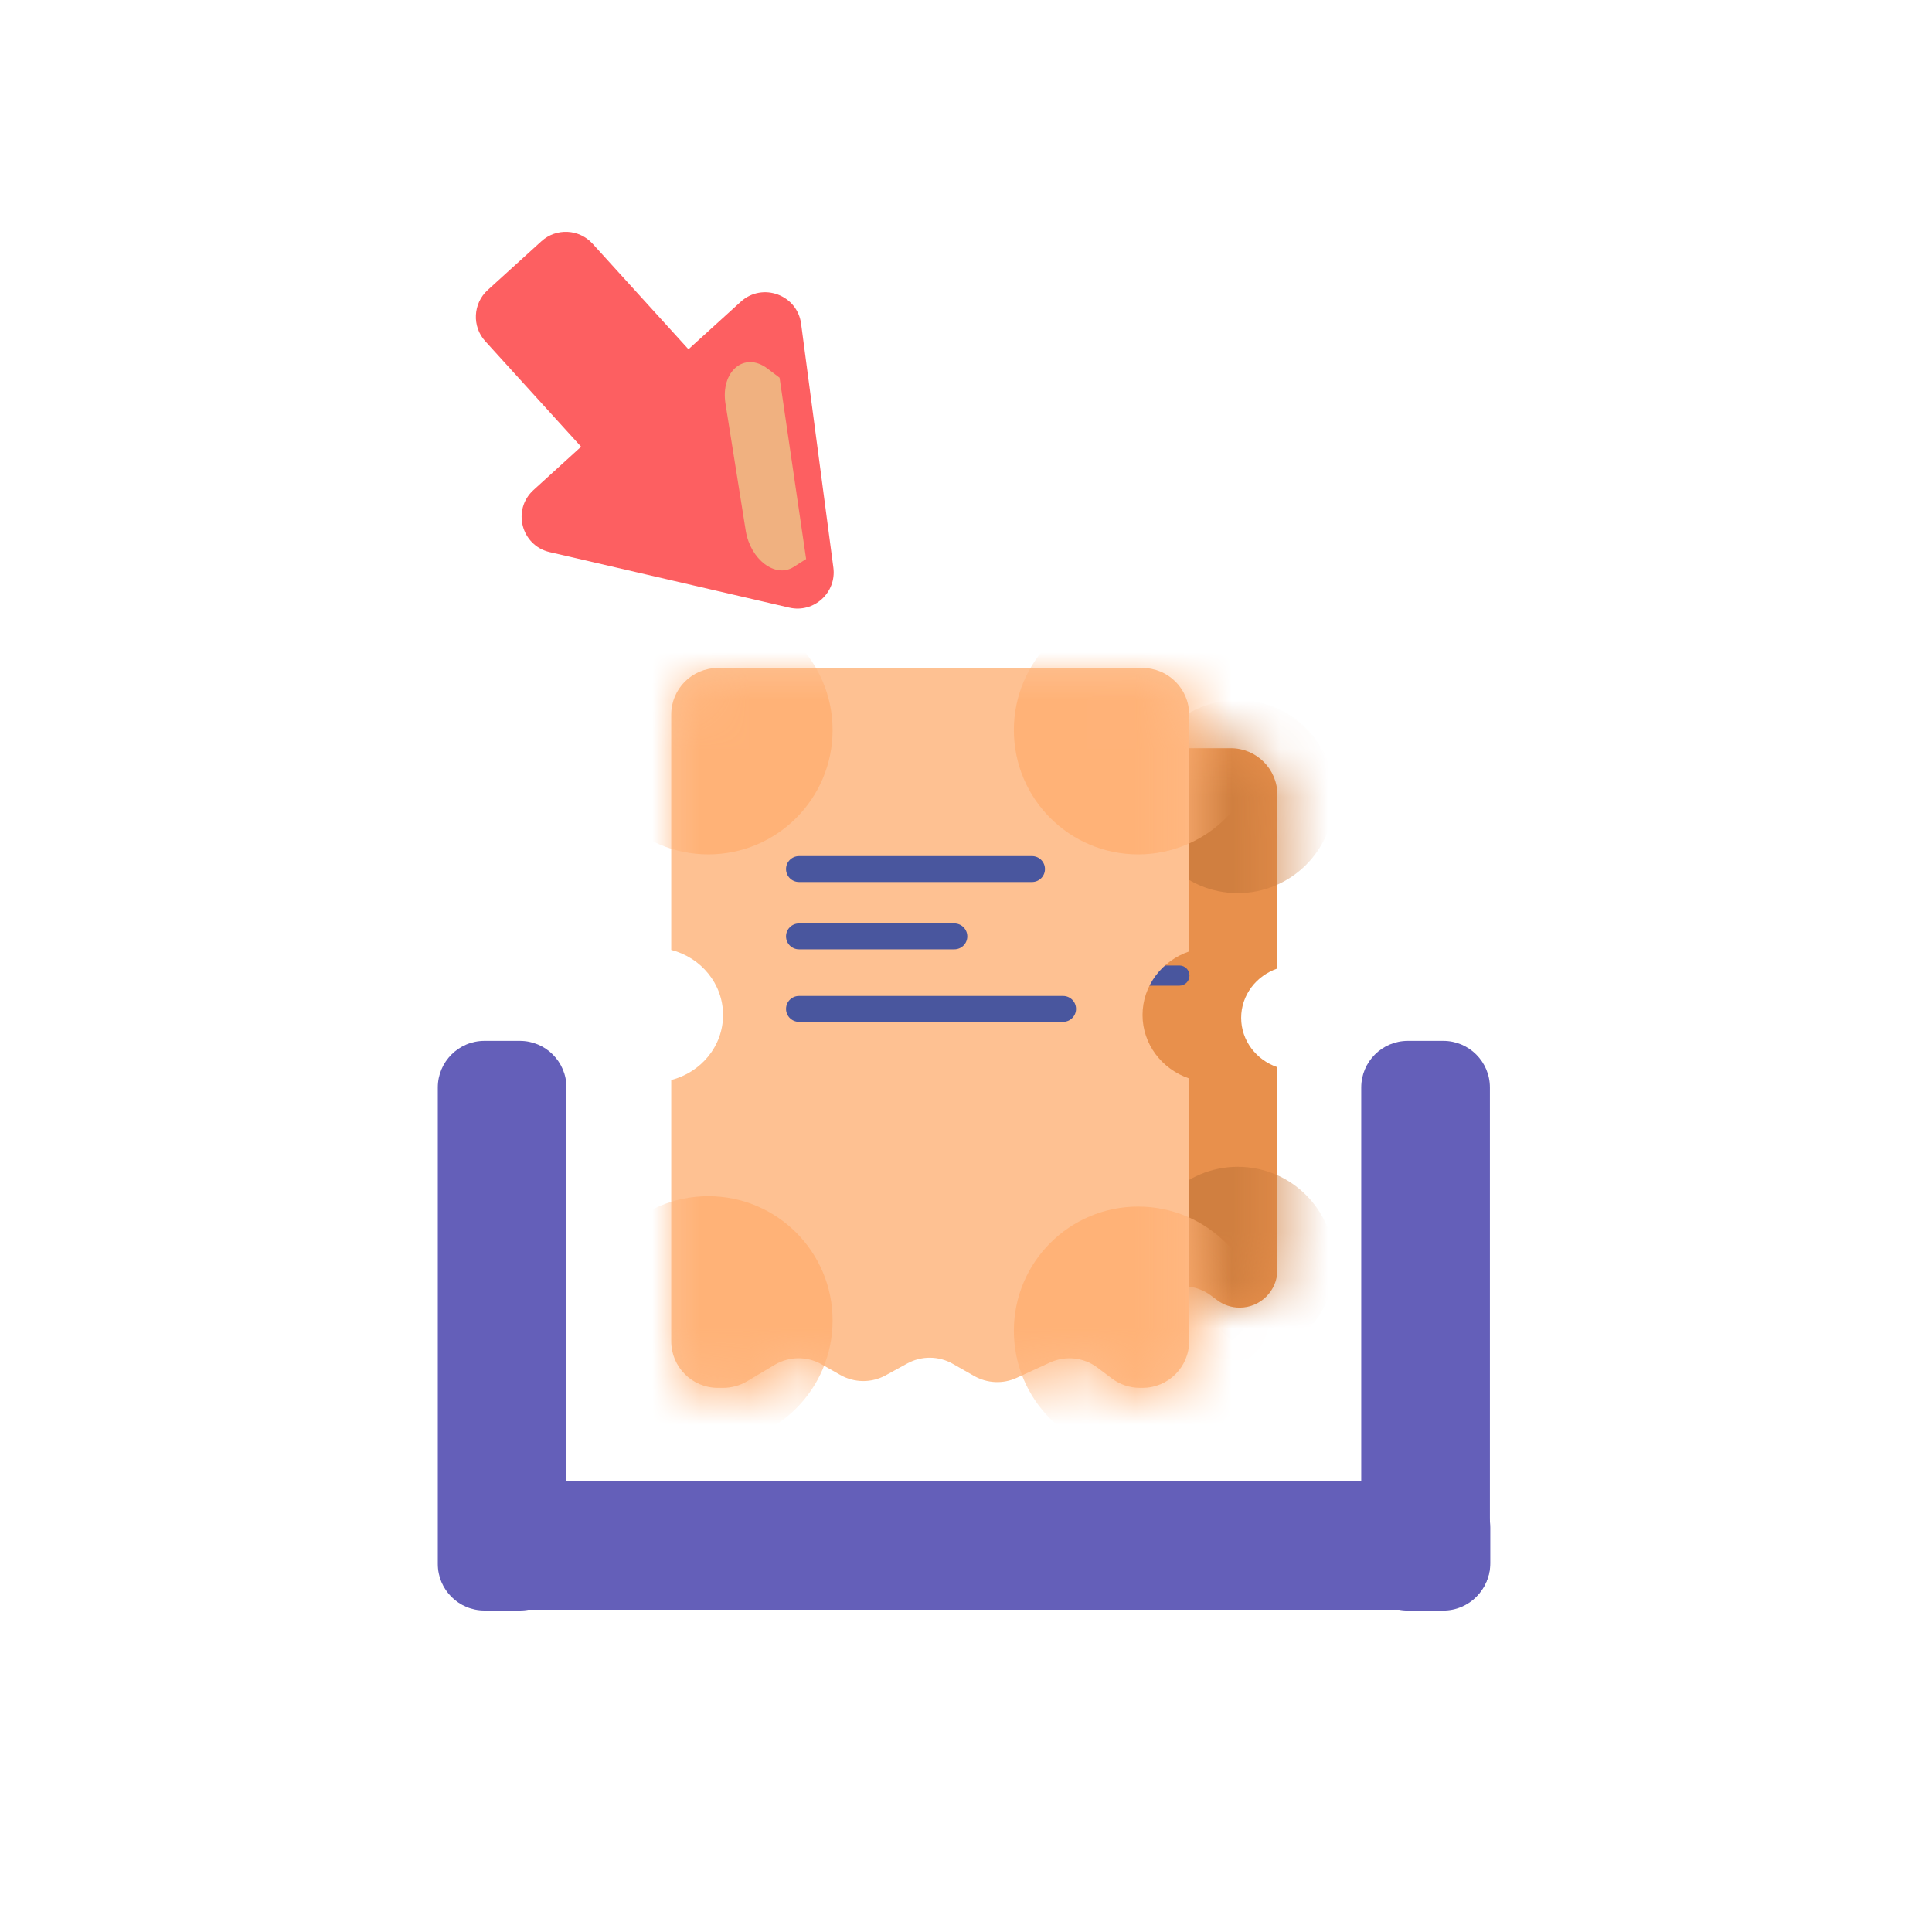 <svg width="40" height="40" viewBox="0 0 40 40" fill="none" xmlns="http://www.w3.org/2000/svg">
<path d="M0 20C0 8.954 8.954 0 20 0V0C31.046 0 40 8.954 40 20V20C40 31.046 31.046 40 20 40V40C8.954 40 0 31.046 0 20V20Z"/>
<path d="M9.064 22.515C9.064 21.982 9.497 21.55 10.03 21.55H10.763C11.296 21.55 11.728 21.982 11.728 22.515V32.38C11.728 32.913 11.296 33.344 10.763 33.344H10.03C9.497 33.344 9.064 32.913 9.064 32.38V22.515Z" fill="#645FB9"/>
<path d="M28.183 22.515C28.183 21.982 28.615 21.55 29.148 21.55H29.882C30.415 21.55 30.847 21.982 30.847 22.515V32.38C30.847 32.913 30.415 33.345 29.882 33.345H29.148C28.615 33.345 28.183 32.913 28.183 32.38V22.515Z" fill="#645FB9"/>
<path d="M29.89 30.664C30.422 30.664 30.855 31.096 30.855 31.629L30.855 32.363C30.855 32.896 30.422 33.328 29.89 33.328L10.037 33.328C9.504 33.328 9.072 32.896 9.072 32.363L9.072 31.629C9.072 31.096 9.504 30.664 10.037 30.664L29.89 30.664Z" fill="#645FB9"/>
<path fill-rule="evenodd" clip-rule="evenodd" d="M26.447 26.292C26.447 26.723 26.097 27.073 25.666 27.073C25.497 27.073 25.332 27.018 25.197 26.916L25.074 26.824C24.79 26.611 24.413 26.571 24.091 26.719L23.773 26.866C23.49 26.996 23.162 26.981 22.891 26.827L22.749 26.746C22.458 26.58 22.101 26.577 21.807 26.738L21.671 26.813C21.377 26.974 21.02 26.971 20.729 26.805L20.644 26.757C20.342 26.585 19.971 26.588 19.673 26.766L19.349 26.958C19.223 27.033 19.078 27.073 18.931 27.073C18.48 27.073 18.114 26.707 18.114 26.256L18.114 22.12C18.594 21.996 18.948 21.575 18.948 21.073C18.948 20.572 18.594 20.151 18.114 20.027L18.114 16.456C18.114 15.923 18.546 15.491 19.079 15.491L25.482 15.491C26.015 15.491 26.447 15.923 26.447 16.456L26.447 20.052C26.01 20.201 25.697 20.602 25.697 21.073C25.697 21.545 26.01 21.946 26.447 22.095L26.447 26.292Z" fill="#E8904C"/>
<mask id="mask0" mask-type="alpha" maskUnits="userSpaceOnUse" x="18" y="15" width="9" height="13">
<path fill-rule="evenodd" clip-rule="evenodd" d="M26.46 26.292C26.46 26.723 26.111 27.073 25.679 27.073C25.51 27.073 25.346 27.018 25.211 26.916L25.087 26.824C24.804 26.611 24.427 26.571 24.105 26.719L23.786 26.866C23.503 26.996 23.175 26.981 22.905 26.827L22.763 26.746C22.472 26.58 22.115 26.577 21.821 26.738L21.684 26.813C21.39 26.974 21.034 26.971 20.742 26.805L20.657 26.757C20.356 26.585 19.985 26.588 19.686 26.766L19.363 26.958C19.236 27.033 19.092 27.073 18.945 27.073C18.494 27.073 18.128 26.707 18.128 26.256L18.128 22.12C18.608 21.996 18.961 21.575 18.961 21.073C18.961 20.572 18.608 20.151 18.128 20.027L18.128 16.456C18.128 15.923 18.56 15.491 19.093 15.491L25.495 15.491C26.028 15.491 26.46 15.923 26.46 16.456L26.46 20.052C26.023 20.201 25.71 20.602 25.71 21.073C25.71 21.545 26.023 21.946 26.46 22.095L26.46 26.292Z" fill="#FFB277"/>
</mask>
<g mask="url(#mask0)">
<path d="M16.711 25.99C16.711 24.886 17.607 23.99 18.711 23.99C19.816 23.99 20.711 24.886 20.711 25.99C20.711 27.095 19.816 27.99 18.711 27.99C17.607 27.99 16.711 27.095 16.711 25.99Z" fill="#FFB277"/>
<path d="M16.711 16.491C16.711 15.387 17.607 14.491 18.711 14.491C19.816 14.491 20.711 15.387 20.711 16.491C20.711 17.596 19.816 18.491 18.711 18.491C17.607 18.491 16.711 17.596 16.711 16.491Z" fill="#FFB277"/>
<path d="M23.627 16.491C23.627 15.387 24.523 14.491 25.627 14.491C26.732 14.491 27.627 15.387 27.627 16.491C27.627 17.596 26.732 18.491 25.627 18.491C24.523 18.491 23.627 17.596 23.627 16.491Z" fill="#D07F40"/>
<path d="M23.628 26.157C23.628 25.052 24.523 24.157 25.627 24.157C26.732 24.157 27.627 25.052 27.627 26.157C27.627 27.261 26.732 28.156 25.627 28.156C24.523 28.156 23.628 27.261 23.628 26.157Z" fill="#D07F40"/>
</g>
<path d="M24.419 20.407C24.534 20.407 24.627 20.314 24.627 20.198V20.198C24.627 20.083 24.534 19.99 24.419 19.99L20.169 19.99C20.054 19.99 19.961 20.083 19.961 20.198V20.198C19.961 20.314 20.054 20.407 20.169 20.407L24.419 20.407Z" fill="#49569E"/>
<path d="M22.669 19.24C22.784 19.24 22.877 19.147 22.877 19.032V19.032C22.877 18.917 22.784 18.824 22.669 18.824L20.169 18.824C20.054 18.824 19.961 18.917 19.961 19.032V19.032C19.961 19.147 20.054 19.24 20.169 19.24L22.669 19.24Z" fill="#140D7D"/>
<path d="M23.919 18.157C24.034 18.157 24.127 18.064 24.127 17.949V17.949C24.127 17.834 24.034 17.74 23.919 17.74L20.169 17.74C20.054 17.74 19.961 17.834 19.961 17.949V17.949C19.961 18.064 20.054 18.157 20.169 18.157L23.919 18.157Z" fill="#140D7D"/>
<path fill-rule="evenodd" clip-rule="evenodd" d="M24.62 27.769C24.62 28.302 24.188 28.734 23.655 28.734L23.601 28.734C23.392 28.734 23.189 28.666 23.022 28.541L22.721 28.315C22.438 28.102 22.06 28.062 21.738 28.21L21.049 28.527C20.767 28.657 20.439 28.642 20.168 28.488L19.727 28.237C19.436 28.071 19.079 28.068 18.785 28.229L18.338 28.474C18.044 28.636 17.687 28.633 17.396 28.466L17.012 28.248C16.711 28.076 16.34 28.079 16.041 28.256L15.466 28.599C15.316 28.687 15.146 28.734 14.973 28.734L14.862 28.734C14.329 28.734 13.897 28.302 13.897 27.769L13.897 22.36C14.515 22.201 14.97 21.659 14.97 21.014C14.97 20.369 14.515 19.826 13.897 19.667L13.897 14.795C13.897 14.262 14.329 13.83 14.862 13.83L23.655 13.83C24.188 13.83 24.62 14.262 24.62 14.795L24.62 19.699C24.058 19.89 23.655 20.407 23.655 21.014C23.655 21.621 24.058 22.137 24.62 22.328L24.62 27.769Z" fill="#FEC192"/>
<mask id="mask1" mask-type="alpha" maskUnits="userSpaceOnUse" x="14" y="13" width="11" height="16">
<path fill-rule="evenodd" clip-rule="evenodd" d="M24.723 27.939C24.723 28.472 24.291 28.904 23.758 28.904L23.704 28.904C23.495 28.904 23.292 28.836 23.125 28.711L22.824 28.485C22.54 28.272 22.163 28.232 21.841 28.38L21.152 28.697C20.869 28.827 20.541 28.813 20.271 28.658L19.83 28.407C19.539 28.241 19.182 28.238 18.888 28.399L18.441 28.645C18.147 28.806 17.79 28.803 17.499 28.637L17.115 28.418C16.814 28.246 16.443 28.249 16.144 28.427L15.568 28.769C15.419 28.857 15.249 28.904 15.075 28.904L14.965 28.904C14.432 28.904 14 28.472 14 27.939L14 22.53C14.618 22.371 15.072 21.829 15.072 21.184C15.072 20.539 14.618 19.996 14 19.837L14 14.965C14 14.432 14.432 14 14.965 14L23.758 14C24.291 14 24.723 14.432 24.723 14.965L24.723 19.869C24.16 20.061 23.758 20.577 23.758 21.184C23.758 21.791 24.16 22.307 24.723 22.498L24.723 27.939Z" fill="#FFB277"/>
</mask>
<g mask="url(#mask1)">
<path d="M12.091 27.339C12.091 25.918 13.243 24.766 14.665 24.766C16.086 24.766 17.238 25.918 17.238 27.339C17.238 28.761 16.086 29.913 14.665 29.913C13.243 29.913 12.091 28.761 12.091 27.339Z" fill="#FFB277"/>
<path d="M12.091 15.116C12.091 13.695 13.243 12.542 14.665 12.542C16.086 12.542 17.238 13.695 17.238 15.116C17.238 16.537 16.086 17.689 14.665 17.689C13.243 17.689 12.091 16.537 12.091 15.116Z" fill="#FFB277"/>
<path d="M20.991 15.116C20.991 13.695 22.143 12.542 23.564 12.542C24.985 12.542 26.138 13.695 26.138 15.116C26.138 16.537 24.985 17.689 23.564 17.689C22.143 17.689 20.991 16.537 20.991 15.116Z" fill="#FFB277"/>
<path d="M20.991 27.554C20.991 26.133 22.143 24.981 23.564 24.981C24.985 24.981 26.137 26.133 26.137 27.554C26.137 28.976 24.985 30.128 23.564 30.128C22.143 30.128 20.991 28.976 20.991 27.554Z" fill="#FFB277"/>
</g>
<path d="M22.01 21.156C22.158 21.156 22.278 21.036 22.278 20.888V20.888C22.278 20.74 22.158 20.62 22.01 20.62L16.542 20.62C16.394 20.62 16.274 20.74 16.274 20.888V20.888C16.274 21.036 16.394 21.156 16.542 21.156L22.01 21.156Z" fill="#49569E"/>
<path d="M19.759 19.655C19.907 19.655 20.027 19.535 20.027 19.387V19.387C20.027 19.239 19.907 19.119 19.759 19.119L16.542 19.119C16.394 19.119 16.274 19.239 16.274 19.387V19.387C16.274 19.535 16.394 19.655 16.542 19.655L19.759 19.655Z" fill="#49569E"/>
<path d="M21.367 18.261C21.515 18.261 21.635 18.141 21.635 17.993V17.993C21.635 17.845 21.515 17.725 21.367 17.725L16.542 17.725C16.394 17.725 16.274 17.845 16.274 17.993V17.993C16.274 18.141 16.394 18.261 16.542 18.261L21.367 18.261Z" fill="#49569E"/>
<path fill-rule="evenodd" clip-rule="evenodd" d="M16.341 12.58C16.851 12.698 17.323 12.27 17.254 11.75L16.586 6.703C16.507 6.103 15.786 5.839 15.338 6.246L14.254 7.231L12.269 5.046C11.99 4.739 11.516 4.716 11.209 4.995L10.098 6.004C9.791 6.283 9.768 6.758 10.047 7.065L12.031 9.249L11.046 10.145C10.597 10.552 10.791 11.295 11.381 11.431L16.341 12.58Z" fill="#FD5F61"/>
<path fill-rule="evenodd" clip-rule="evenodd" d="M16.69 11.574L16.14 7.82L15.89 7.631C15.411 7.268 14.913 7.687 15.021 8.362L15.439 10.985C15.535 11.584 16.053 11.978 16.432 11.738L16.69 11.574Z" fill="#F0B180"/>
</svg>
